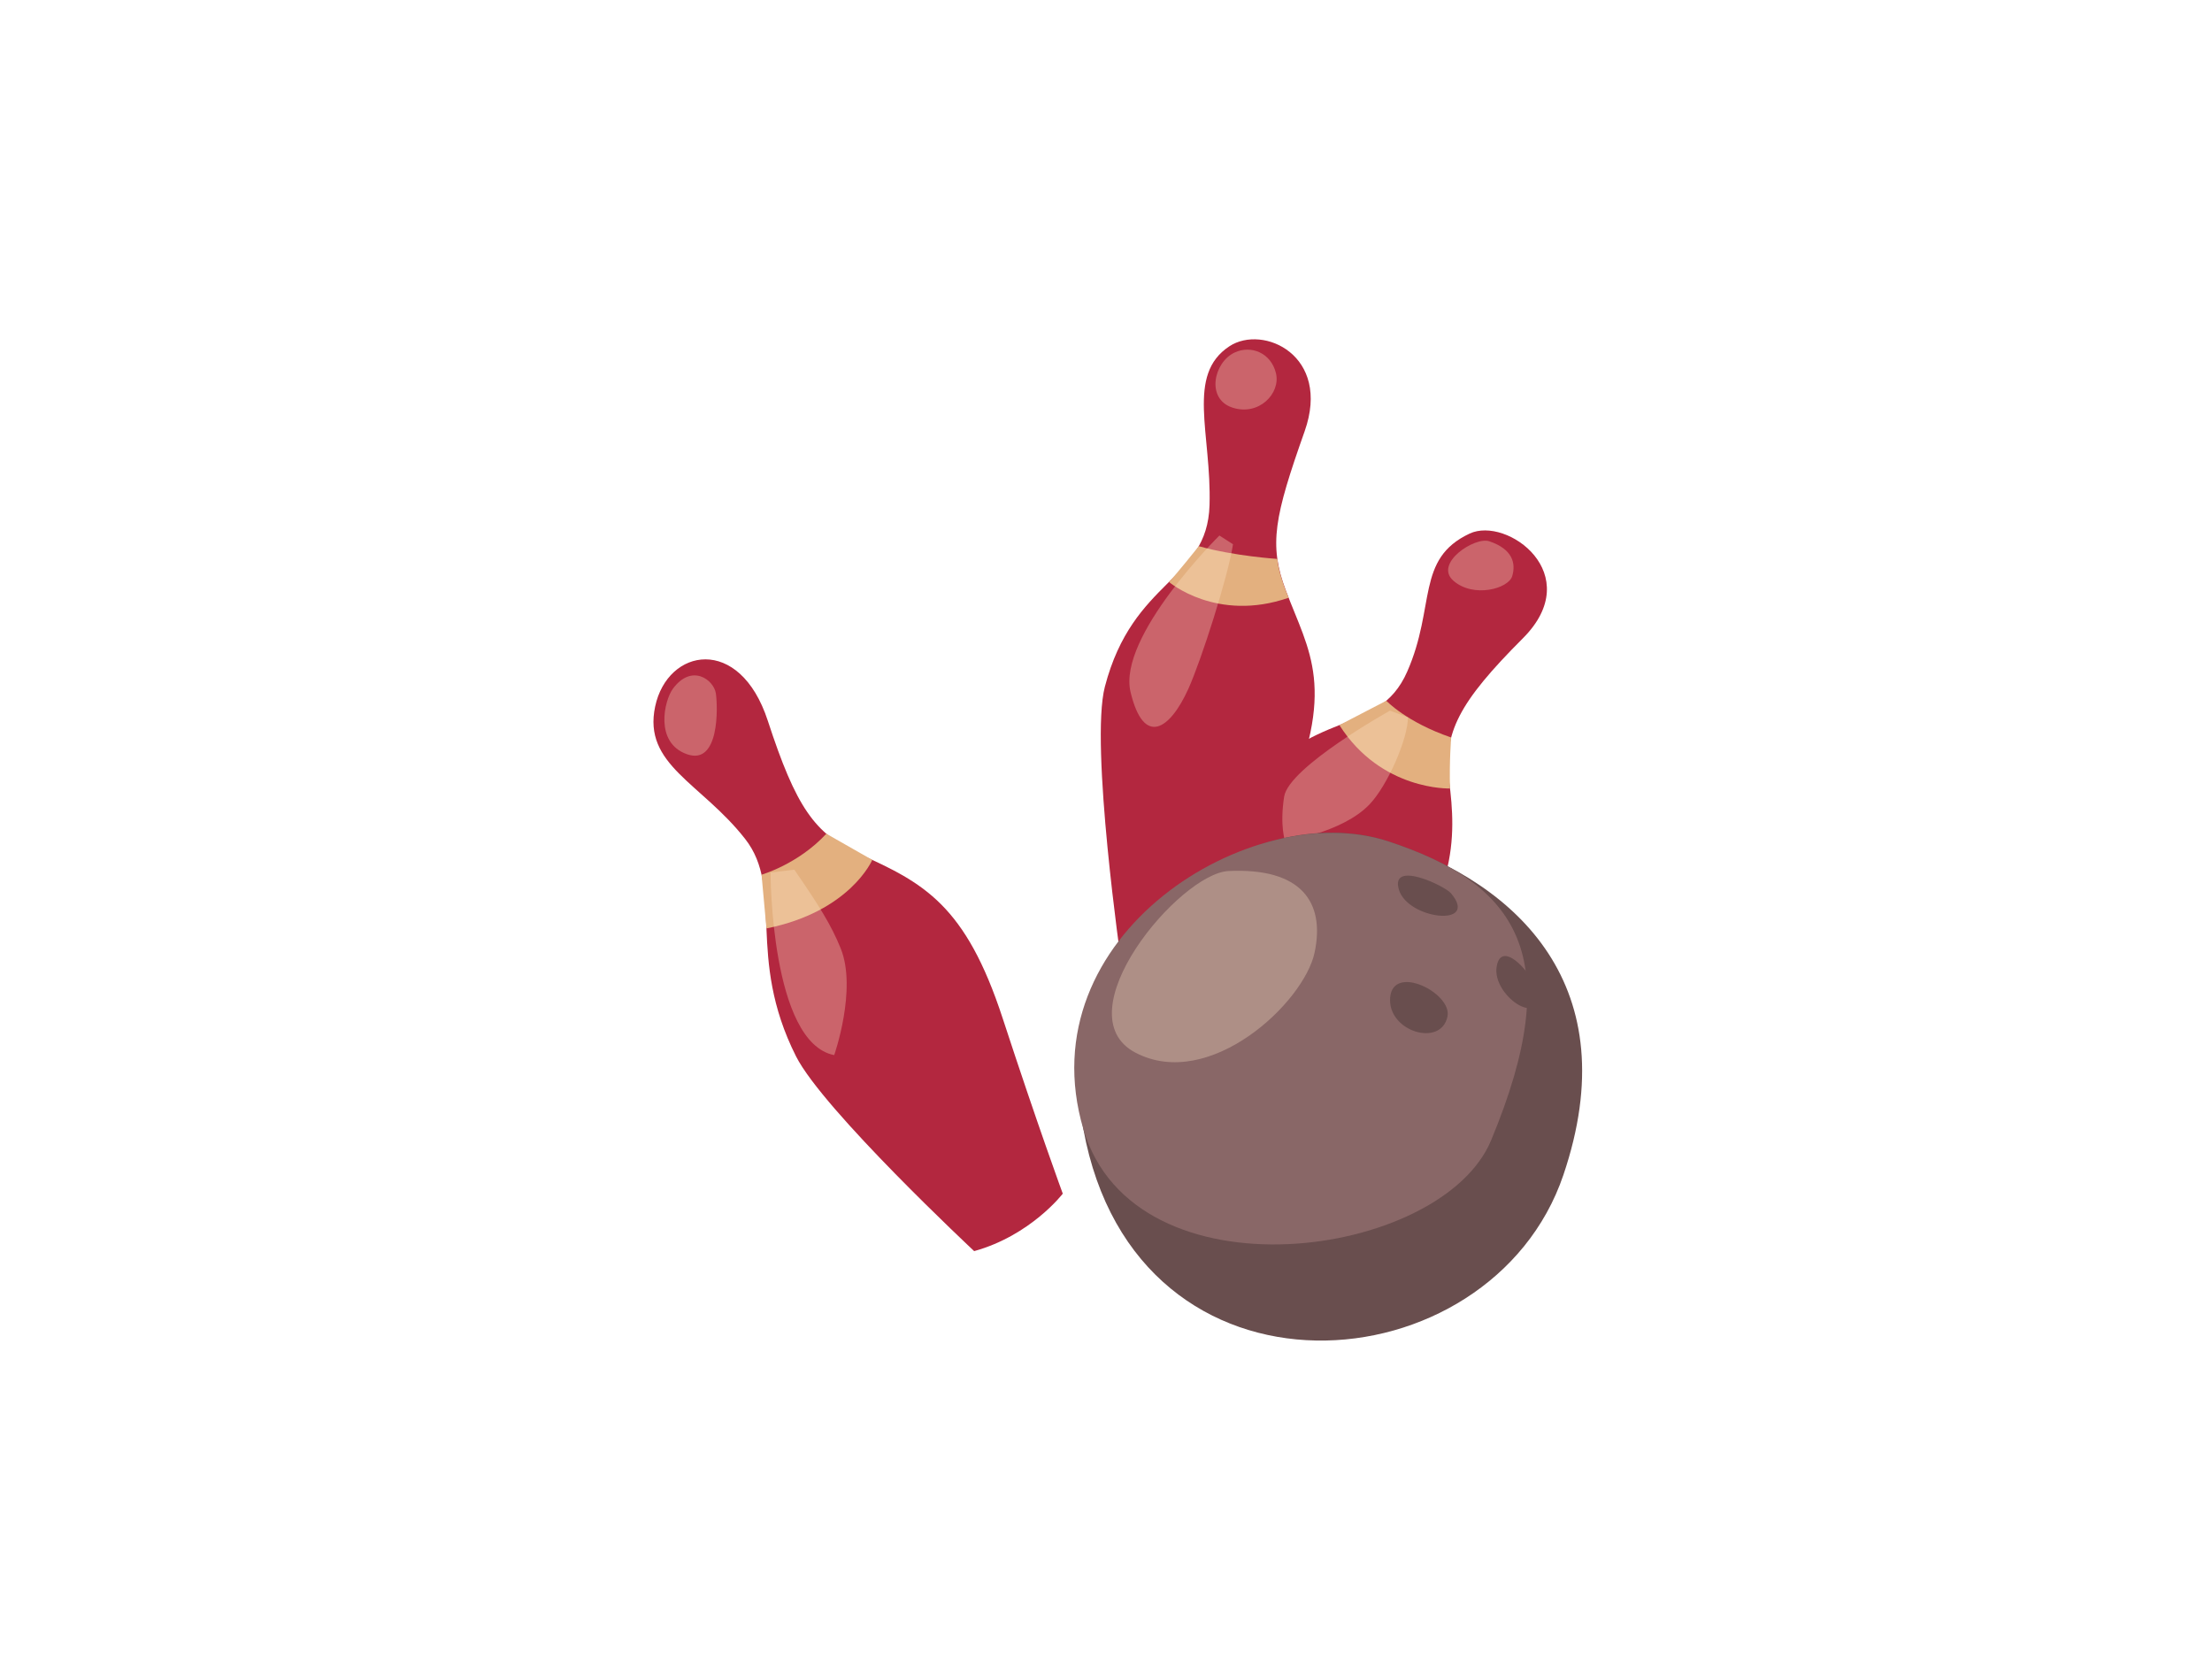 <?xml version="1.0" encoding="utf-8"?>
<!-- Generator: Adobe Illustrator 17.0.0, SVG Export Plug-In . SVG Version: 6.00 Build 0)  -->
<!DOCTYPE svg PUBLIC "-//W3C//DTD SVG 1.1//EN" "http://www.w3.org/Graphics/SVG/1.1/DTD/svg11.dtd">
<svg version="1.1" id="Layer_1" xmlns="http://www.w3.org/2000/svg" xmlns:xlink="http://www.w3.org/1999/xlink" x="0px" y="0px"
	 width="800px" height="600px" viewBox="0 0 800 600" enable-background="new 0 0 800 600" xml:space="preserve">
<g>
	<g>
		<path fill="#B3273F" d="M405.578,348.59c0,0-11.447-79.234-5.99-100.211c10.203-39.191,37.039-38.02,37.858-65.679
			c0.762-25.876-8.595-47.127,7.205-57.479c12.169-7.977,36.894,3.289,27.19,30.762c-10.936,30.924-13.024,40.973-6.828,57.491
			c8.453,22.527,18.77,35.127-0.454,79.357c-16.308,37.514-25.603,62.053-25.603,62.053S424.724,357.86,405.578,348.59z"/>
		<path fill="#E3B07F" d="M433.56,197.537c0,0-8.474,10.626-10.779,12.937c0,0,17.232,14.748,43.275,5.706
			c0,0-3.69-8.515-4.087-14.04C461.969,202.139,446.344,201.133,433.56,197.537z"/>
	</g>
	<path opacity="0.32" fill="#FFE5C8" d="M445.935,196.837l-4.922-3.157c0,0-36.96,36.577-32.126,56.646
		c4.832,20.068,14.321,13.367,20.893-1.182C434.439,238.835,444.117,208.685,445.935,196.837z"/>
	<path opacity="0.32" fill="#FFE5C8" d="M446.532,127.486c-7.601,3.556-10.438,16.775-0.822,19.928
		c9.608,3.156,17.527-5.157,15.755-12.455C459.696,127.663,452.505,124.696,446.532,127.486z"/>
</g>
<g>
	<g>
		<path fill="#B3273F" d="M413.534,384.302c0,0,23.633-78.961,36.474-96.426c23.98-32.63,48.297-20.839,58.91-44.927
			c10.435-23.693,3.046-40.81,22.601-49.978c13.476-6.317,42.422,14.691,19.237,37.892c-23.185,23.202-28.858,34.202-26.644,51.704
			c2.457,19.425,3.806,44.757-28.51,75.647c-29.569,28.264-49.028,45.247-49.028,45.247S427.889,400.001,413.534,384.302z"/>
		<path fill="#E3B07F" d="M501.376,253.426c0,0,7.231,7.746,23.467,13.299c0,0-0.729,8.641-0.419,18.439
			c0,0-24.88,0.904-40.014-22.929L501.376,253.426z"/>
	</g>
	<path opacity="0.32" fill="#FFE5C8" d="M509.199,259.407l-6.505-2.385c0,0-36.622,20.369-38.273,31.118
		c-1.643,10.746,0.375,16.1,0.375,16.1s20.643-3.002,30.489-13.3C501.872,284.053,509.199,267.16,509.199,259.407z"/>
	<path opacity="0.32" fill="#FFE5C8" d="M538.587,195.75c-5.19-1.734-20.185,8.039-12.892,14.331
		c7.294,6.292,19.873,2.816,21.224-1.726C548.268,203.814,547.149,198.608,538.587,195.75z"/>
</g>
<g>
	<g>
		<path fill="#B3273F" d="M352.323,452.485c0,0-54.668-51.094-64.428-70.449c-18.227-36.161-4.162-60.434-18.394-78.613
			c-15.954-20.386-37.046-26.79-32.554-47.916c4.491-21.127,30.548-26.037,40.733,5.143c10.184,31.176,16.931,40.969,33.032,48.186
			c23.406,10.492,38.525,18.492,51.892,59.368c12.712,38.879,21.764,63.503,21.764,63.503S372.819,446.799,352.323,452.485z"/>
		<path fill="#E3B07F" d="M275.424,316.339c0,0,13.158-3.721,23.437-14.808l16.606,9.466c0,0-7.932,18.709-38.276,24.784
			L275.424,316.339z"/>
	</g>
	<path opacity="0.32" fill="#FFE5C8" d="M287.27,314.526l-8.59,1.041c0,0,0.022,61.538,23.022,66.033c0,0,8.331-23.766,2.354-38.586
		C300.607,334.468,296.143,327.415,287.27,314.526z"/>
	<path opacity="0.32" fill="#FFE5C8" d="M243.349,249.107c-3.117,4.229-6.717,19.492,5.092,23.665
		c11.81,4.175,11.178-17.093,10.464-21.974C258.192,245.915,250.205,239.814,243.349,249.107z"/>
</g>
<g>
	<path fill="#694E4E" d="M502.043,304.278C452.72,288.11,378.69,336.415,391.825,408.414
		c19.081,104.576,147.423,93.65,173.579,16.579C588.54,356.816,548.945,319.654,502.043,304.278z"/>
	<path fill="#896767" d="M502.043,304.278c-49.323-16.168-130.95,33.947-110.217,104.136
		c18.417,62.339,129.478,47.102,147.423,4.069C566.952,346.032,548.945,319.654,502.043,304.278z"/>
	<path opacity="0.32" fill="#FFE5C8" d="M444.359,315.015c-17.785,0.827-60.375,51.789-33.634,65.731
		c26.741,13.945,60.86-18.063,64.717-36.254C479.299,326.302,470.678,313.791,444.359,315.015z"/>
	<path fill="#694E4E" d="M524.763,323.062c-2.263-2.697-22.064-12.134-18.826-1.292C509.173,332.612,535.21,335.491,524.763,323.062
		z"/>
	<path fill="#694E4E" d="M555.897,358.638c-0.716-5.313-12.794-19.621-14.6-9.119C539.494,360.022,557.711,372.045,555.897,358.638z
		"/>
	<path fill="#694E4E" d="M523.512,367.534c1.623-8.367-19.671-19.098-20.741-6.79C501.702,373.052,521.295,378.979,523.512,367.534z
		"/>
</g>
</svg>

